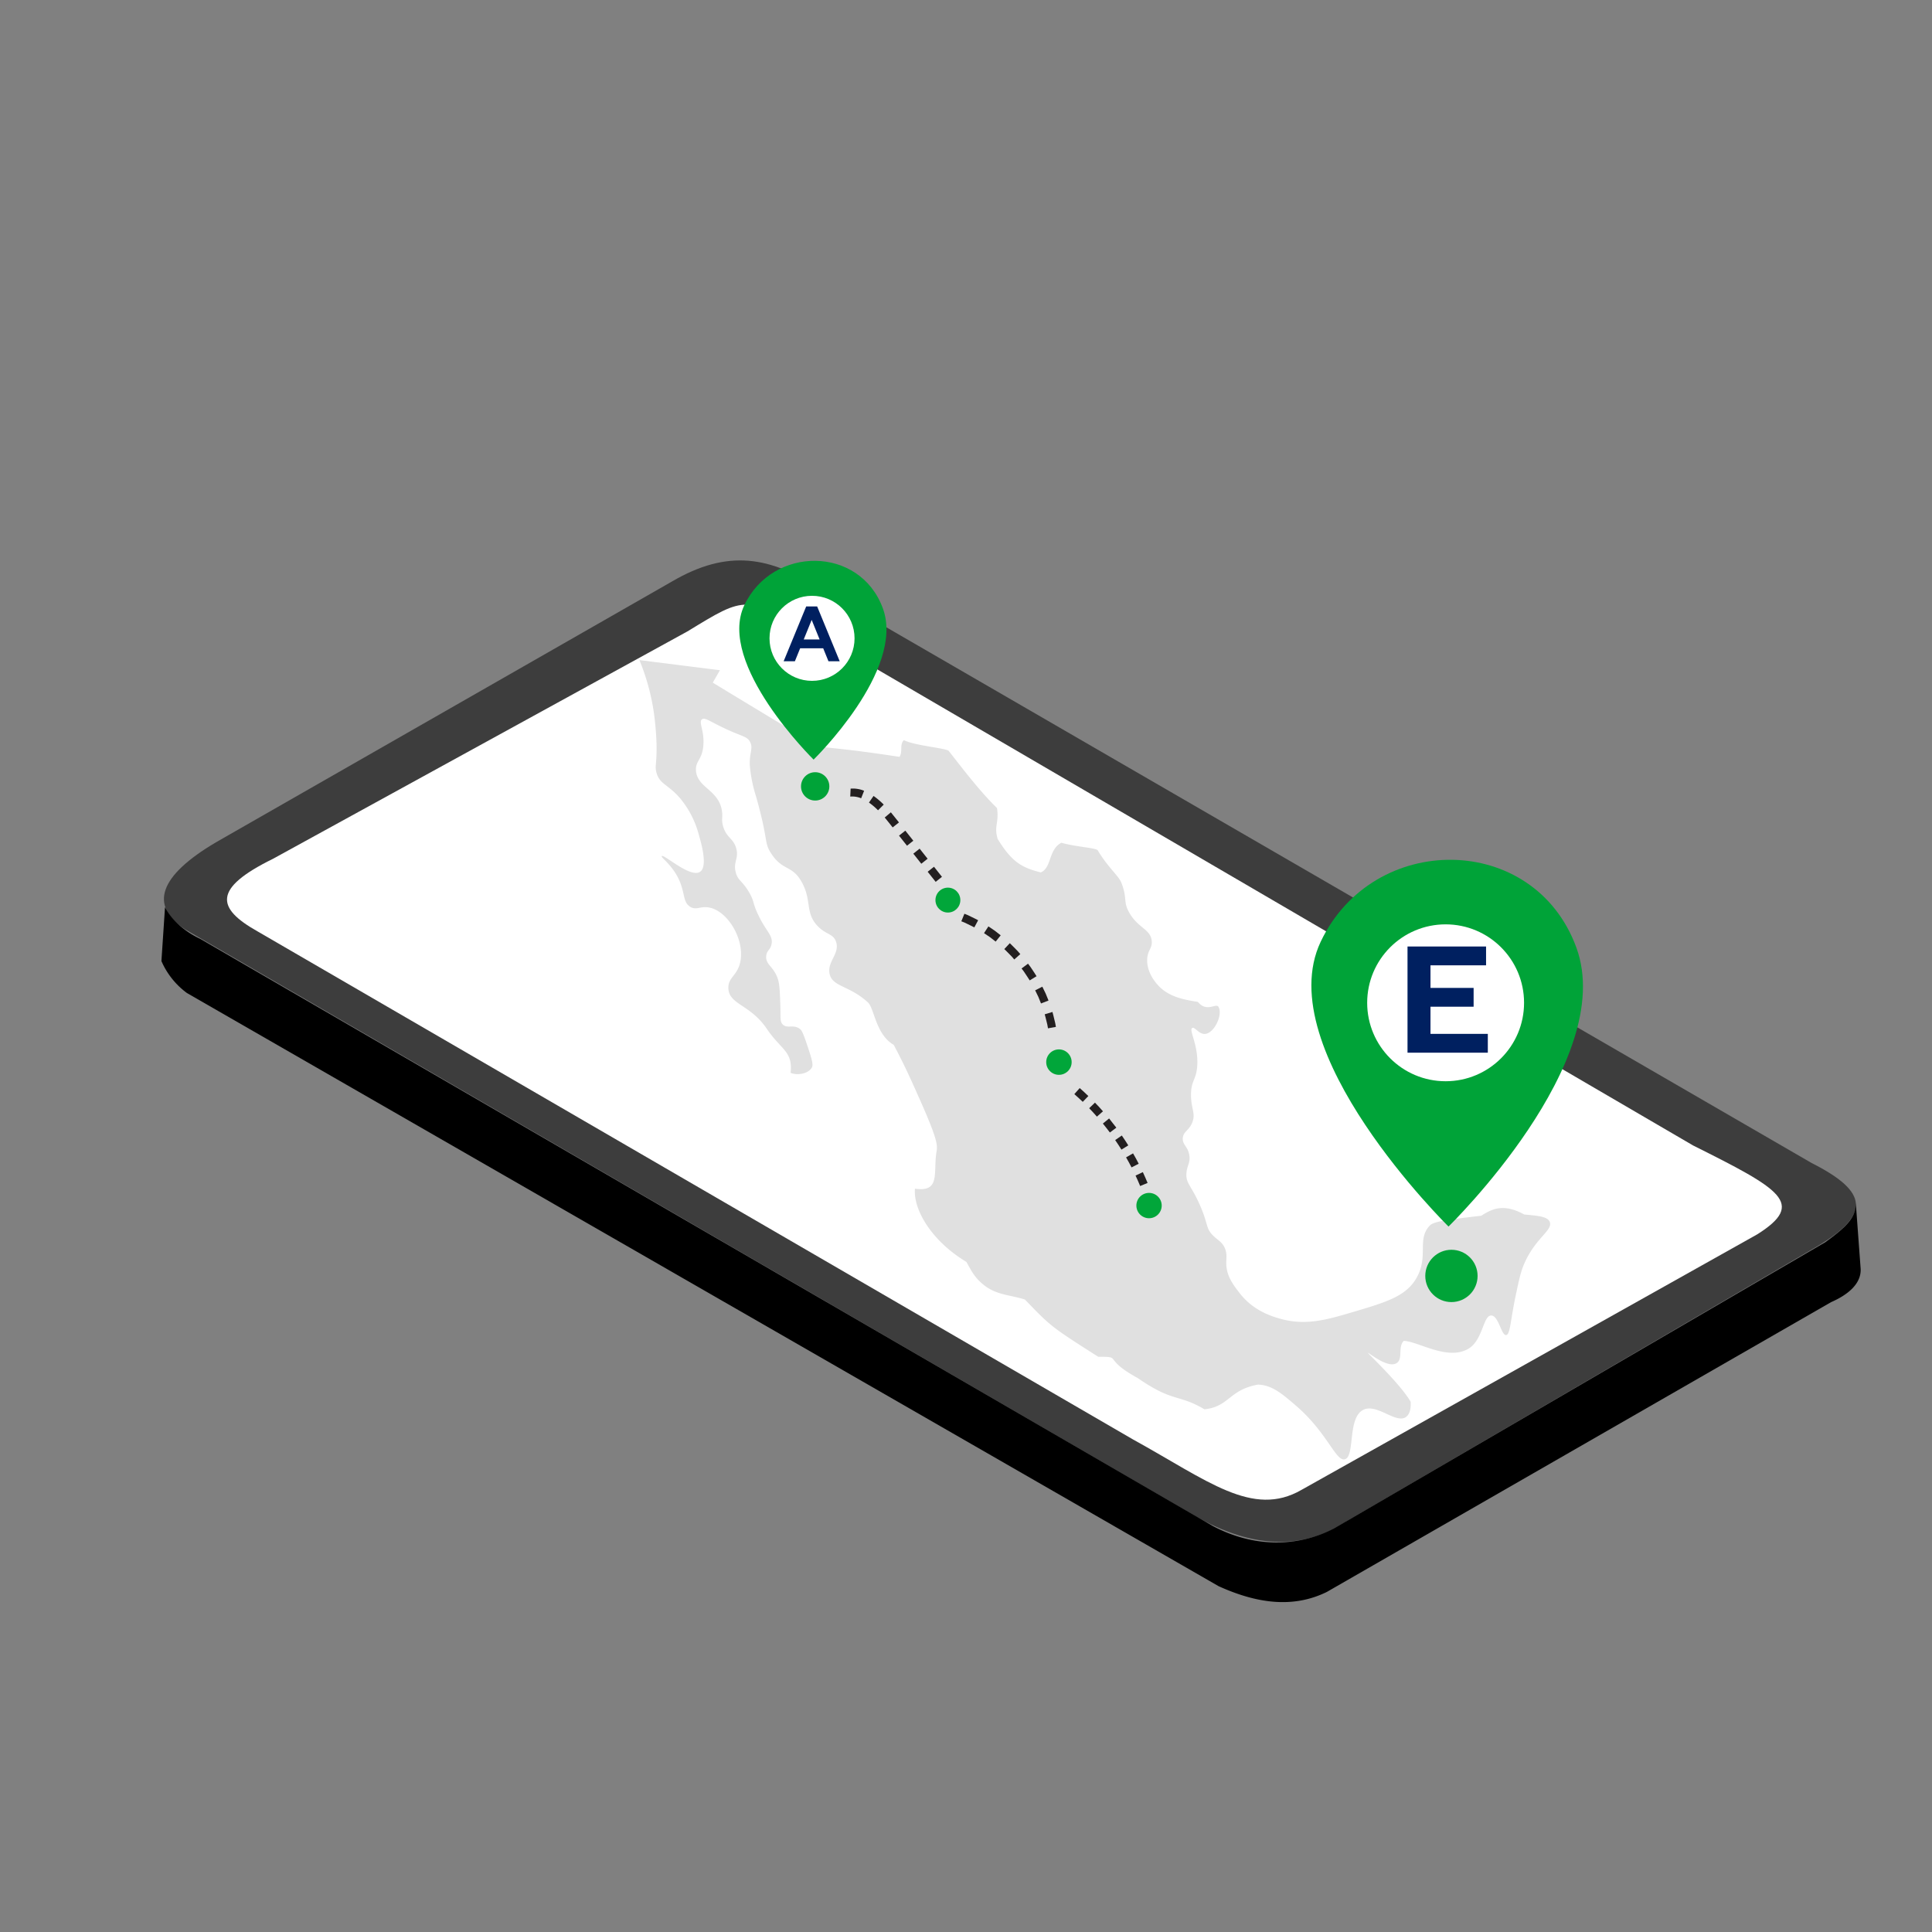 <svg xmlns="http://www.w3.org/2000/svg" viewBox="0 0 1080 1080"><rect x="0" y="0" width="1080" height="1080" fill="#808080" stroke="none"/><defs><style>.cls-1{fill:#3d3d3d;}.cls-2{fill:#fff;}.cls-3{fill:#e0e0e0;}.cls-4{fill:#00a338;}.cls-5{fill:#002060;}.cls-6{fill:none;}.cls-7,.cls-8{fill:#231f20;}.cls-7{fill-rule:evenodd;}.cls-9{fill:#01a63a;}</style></defs><g id="Diseño_2" data-name="Diseño 2"><path class="cls-1" d="M120.68,470.88C89,489.6,83.24,506.16,103.4,519.48L665,845.64c32.88,19.83,62.5,21.84,88.56,4.32L1016,696.6c29.16-17.46,29.16-30.06-3.24-46.44l-554-320.76c-28.08-18.36-51.84-22.68-83.16-4.32Z"/><path d="M92.24,507.12l-2,30.12a43.78,43.78,0,0,0,14.28,17.88L681.2,886.68c20.94,9.49,41.29,12.64,60.48,3.24l281.88-162c9-3.92,16.88-10,16.56-18.54l-2.7-36.72c0,8.1-5.22,13.14-17.1,21.78L746,854.28c-19.47,10.17-43.8,11.52-68-1.2L112,524.88C102.68,520.49,95.79,514.05,92.24,507.12Z"/><path class="cls-2" d="M152.6,480.08c-33.77,16.59-31.68,27.6-8.64,40.56l489.36,284c41.76,23,66.88,44,94.24,28.2L982.32,690c27.36-17.28,13.08-25.2-35.88-49.68L458.2,355.4c-41.76-23-40.8-22.6-73.92-2.44Z"/><path class="cls-3" d="M441.94,599.75c1.33-12.19-5.19-12.68-13.26-24.6-9.28-13.73-21.1-13.52-21.52-22.61-.29-6.36,5.45-7.19,6.83-15.67,2-12.3-7.32-27.59-17.49-29.54-5-1-7.41,1.81-10.88-.56-4.13-2.81-2.47-7.95-6.56-16.06-4-7.87-9.71-11.32-9.14-12.14,1-1.43,16.3,12.8,21.62,8.63,4.13-3.23.41-16.07-.9-20.6a52.75,52.75,0,0,0-10-19.8c-7-8.47-11.88-8.15-13.7-15-.95-3.54.15-4.43.1-14,0,0,0-5.87-.87-14.13A123.49,123.49,0,0,0,357.44,369l45,5.66-4,6.94s32.87,20,59.4,35.82c20.62,2,31.34,3.62,45,5.66,1.94-3.11-.1-6.71,2.39-9.33,6.51,3.13,22.27,4.27,25,5.9,5.88,7.35,16.66,21.88,27.09,32.06,1.28,8.27-1.83,10,.4,17.29,8,13.05,13.54,16,24.1,18.69,6.2-2.7,4.09-12.57,11.45-16.59,8.62,2.37,18.21,2.7,20.31,4.12,5.56,9.45,11.74,14.36,13.23,18.13,3.57,9.09.88,10.53,4.45,16.83,5,8.75,12,9.21,12.57,15.88.36,4.24-2.4,5-2.55,10.38-.23,8,5.75,14,6.71,15,6,6.09,14.46,7.46,21.63,8.63,5.06,6.14,10.15.37,11.54,2.8,2.49,4.35-2.27,14.38-7.24,15.07-3.65.5-6.07-4.21-7.48-3.27-1.94,1.28,3.5,9.47,2.84,20.88-.47,8.26-3.57,8.34-3.5,16.71.07,7.65,2.69,10.2.72,15.18-1.83,4.62-5.12,5.08-5.32,8.9-.19,3.62,2.72,4.4,3.61,9.15.83,4.45-1.31,5.94-1.58,10.53-.32,5.51,2.58,6.51,7.38,17.26,4.92,11,3.28,13.12,7.38,17.26,2.8,2.84,5.34,3.66,6.85,7.49,1.28,3.26.58,5.57.68,8.72.23,6.77,4,11.64,7.54,16.2,7.39,9.54,17.28,12.67,21.81,14,14.65,4.42,26.88.8,41.38-3.49,18.94-5.61,29.95-8.86,35.79-19.4,6.67-12-.12-21.43,7.34-29.06,2.25-2.3,11.1-3.36,28.71-5.39,6.64-4.39,13-6.67,24-.7,8.36.75,13.27,1.26,14.3,4.29,1.62,4.72-8.34,9-14.5,23.67-1.85,4.4-2.78,8.81-4.64,17.62-2.87,13.63-3,21.48-5.26,21.82-2.69.41-4.2-10.81-8.32-10.94-4.59-.14-4.62,13.69-12.75,18.55-11.74,7-28.26-4.23-36.22-4.35-3.34,3.44-.32,9.94-3.84,12.35-4.94,3.39-15.89-6-16.09-5.64s17.44,16.61,23.81,27.26c.08,1.44.34,6-2.24,8.28-5.53,4.85-16.6-7.72-24.36-3.65-8.78,4.59-4.4,25.79-10.11,27.56-5.05,1.56-9.67-14.7-27.4-29.95-7.81-6.73-13.28-11.44-21.15-11.79-16.38,2.93-16.09,12.35-30,13.82-14.65-8.66-17.38-3.69-37.25-17.43-20.38-11.2-8.16-12-22.12-11.93-26.68-17-26.37-16.88-41-32-9.43-3-17.32-2.3-25.37-10.26-3.56-3.52-4.92-6.52-7.35-10.79-19.2-11.5-29.75-29-28.74-40.92,14.61,2.19,10.06-9.25,12.08-20.81.64-3.65.33-7.2-9.54-29.43-4.74-10.66-8.3-18.64-14.41-30.16-10.09-5.81-10.84-20.41-14.39-23.69-10.38-9.59-20-8.65-21.49-16.14-1.35-6.79,5.86-11.16,3.65-17.76-1.58-4.75-5.77-3.86-10.59-9.13-6.67-7.3-3-13.85-8.38-23.87-5.48-10.25-10.85-6.27-17.44-16.61-4-6.24-1.19-6.39-8.25-31.39a82,82,0,0,1-3.48-16.67c-.66-7.49,2-10.24.11-14-1.66-3.23-4.06-2.9-13.83-7.45-8.83-4.12-11.62-6.6-13.17-5.21-1.89,1.69,1.39,6.06.87,14.13-.55,8.51-4.52,8.91-4.16,14.45.63,9.65,12.8,10.75,14.54,22.64.55,3.76-.49,4.84.69,8.72,1.91,6.31,5.53,6.4,7.19,11.85,1.81,5.93-1.87,7.84-.1,14,1.31,4.53,3.55,4.33,7.35,10.8,3.09,5.25,1.83,5.77,5.09,12.6,4.51,9.48,8.31,11.44,7.53,16.21-.57,3.53-2.86,3.68-3.05,7.08-.26,4.53,3.73,5.38,6.22,11.7,1.27,3.23,1.41,7.26,1.69,15.33.25,7.31-.3,9.34,1.34,11,2.56,2.54,6.08-.23,9.59,2.51.89.7,1.57,1.59,3.77,8.11,2.6,7.73,3.88,11.63,3,13.37C452.14,600,446.32,601.4,441.94,599.75Z"/><path class="cls-4" d="M454.81,424.62s51.36-50,38.73-84.51c-12.83-35.12-61.62-35.22-77.47-1.77C400.47,371.28,454.81,424.62,454.81,424.62Z"/><circle class="cls-4" cx="455.69" cy="439.59" r="7.92"/><circle class="cls-2" cx="453.93" cy="356.83" r="23.77"/><path class="cls-5" d="M452.89,344.46h1.68l-10.23,25.19h-6.28L450.67,339h6.12l12.61,30.66h-6.28Zm8.26,17.92H446.31v-4.91h14.84Z"/><path class="cls-4" d="M809.73,685.64s94.76-92.2,71.47-155.93c-23.67-64.78-113.7-65-142.94-3.25C709.48,587.23,809.73,685.64,809.73,685.64Z"/><circle class="cls-4" cx="811.36" cy="713.25" r="14.62"/><circle class="cls-2" cx="808.11" cy="560.57" r="43.85"/><path class="cls-5" d="M786.81,588.46V529.1h43.91v10.52H799.65v12.63h24.11v10.51H799.65v15.18H831.7v10.52Z"/><path class="cls-6" d="M474.35,464.49h-.07c-.6-.22.18,0,1.3,1a39.4,39.4,0,0,1,4.13,4.32l1.16,1.43,1.51,1.89,3,3.8,35.25-28-3-3.79-1.5-1.9c-.63-.77-1.24-1.55-1.9-2.33a82.16,82.16,0,0,0-9.33-9.59,49.89,49.89,0,0,0-15.09-9.13,38.49,38.49,0,0,0-19.15-1.89Z"/><path class="cls-7" d="M498,454.09l-3.44,2.9c1.47,1.75,2.95,3.67,4.45,5.54l3.52-2.79C501,457.86,499.53,456,498,454.09Z"/><path class="cls-7" d="M488.32,444.94l-2.57,3.7a37.27,37.27,0,0,1,5.08,4.32l3.18-3.18A42.13,42.13,0,0,0,488.32,444.94Z"/><path class="cls-7" d="M475.5,440.85l-.21,4.44a13.09,13.09,0,0,1,6.1.95l1.65-4.19A16.52,16.52,0,0,0,475.5,440.85Z"/><rect class="cls-6" x="492.56" y="458.78" width="45" height="38.75" transform="translate(-185.61 423.53) rotate(-38.41)"/><rect class="cls-8" x="520.32" y="485.09" width="4.5" height="7.19" transform="translate(-190.52 430.47) rotate(-38.41)"/><rect class="cls-8" x="512.3" y="474.98" width="4.5" height="7.19" transform="translate(-185.98 423.3) rotate(-38.41)"/><rect class="cls-8" x="504.31" y="464.9" width="4.5" height="7.19" transform="translate(-181.45 416.16) rotate(-38.41)"/><path class="cls-6" d="M527.69,532.15a60.73,60.73,0,0,1,26.17,19l34.95-28.34A105.76,105.76,0,0,0,543,489.83Z"/><path class="cls-7" d="M564.49,527.25l-3.08,3.28c1,.92,1.89,1.9,2.85,2.85.46.48,1,1,1.4,1.44l1.32,1.53,3.38-3-1.39-1.6c-.47-.53-1-1-1.48-1.52C566.49,529.26,565.53,528.22,564.49,527.25Z"/><polygon class="cls-7" points="552.53 517.86 550.07 521.63 553.4 523.88 556.58 526.36 559.4 522.85 556.05 520.24 552.53 517.86"/><path class="cls-7" d="M539.11,510.79,537.39,515l1.86.75c.61.28,1.2.59,1.81.88,1.19.6,2.42,1.14,3.59,1.79l2.14-4c-1.24-.69-2.53-1.27-3.8-1.9-.64-.31-1.27-.64-1.91-.93Z"/><path class="cls-6" d="M553.86,551.11A60.77,60.77,0,0,1,567,580.63l44.56-6.24a105.6,105.6,0,0,0-22.76-51.62Z"/><path class="cls-7" d="M588.33,565.69,584,567c.39,1.29.67,2.6,1,3.89.16.65.35,1.29.48,1.95l.35,2,4.43-.81-.38-2.1c-.14-.69-.33-1.37-.5-2.06C589,568.43,588.73,567,588.33,565.69Z"/><polygon class="cls-7" points="582.67 551.56 578.66 553.6 580.42 557.21 581.93 560.94 586.13 559.31 584.53 555.38 582.67 551.56"/><path class="cls-7" d="M574.67,538.7l-3.61,2.69,1.22,1.6c.39.56.75,1.12,1.12,1.68.73,1.13,1.51,2.22,2.2,3.38l3.84-2.34c-.72-1.22-1.54-2.37-2.31-3.56-.4-.59-.78-1.18-1.18-1.76Z"/><path class="cls-6" d="M586,624.86a119.87,119.87,0,0,1,20,21.71l36.58-26.19A164.21,164.21,0,0,0,615,590.5Z"/><path class="cls-7" d="M620,625.22l-3.49,2.85c1.32,1.67,2.68,3.32,3.92,5l3.61-2.69C622.72,628.65,621.32,627,620,625.22Z"/><polygon class="cls-7" points="612.09 616.38 608.85 619.5 611.05 621.82 613.18 624.21 616.56 621.23 614.37 618.77 612.09 616.38"/><path class="cls-7" d="M603.56,608.24l-3,3.38c1.62,1.38,3.15,2.86,4.71,4.32l3.12-3.24C606.82,611.2,605.24,609.66,603.56,608.24Z"/><path class="cls-6" d="M606,646.57a120,120,0,0,1,14.1,25.92L662,656.07a164.26,164.26,0,0,0-19.41-35.69Z"/><path class="cls-7" d="M638.86,655.23l-4.08,1.91c.87,1.94,1.79,3.87,2.57,5.85l4.16-1.72C640.7,659.23,639.76,657.24,638.86,655.23Z"/><polygon class="cls-7" points="633.38 644.74 629.48 646.98 631.05 649.76 632.54 652.59 636.54 650.53 635.01 647.61 633.38 644.74"/><path class="cls-7" d="M627.1,634.76l-3.71,2.55c1.24,1.74,2.36,3.55,3.51,5.34l3.82-2.38C629.53,638.43,628.37,636.55,627.1,634.76Z"/><circle class="cls-9" cx="529.88" cy="503.16" r="6.96"/><circle class="cls-9" cx="591.95" cy="593.73" r="7.11"/><circle class="cls-9" cx="642.32" cy="673.92" r="7.08"/></g></svg>